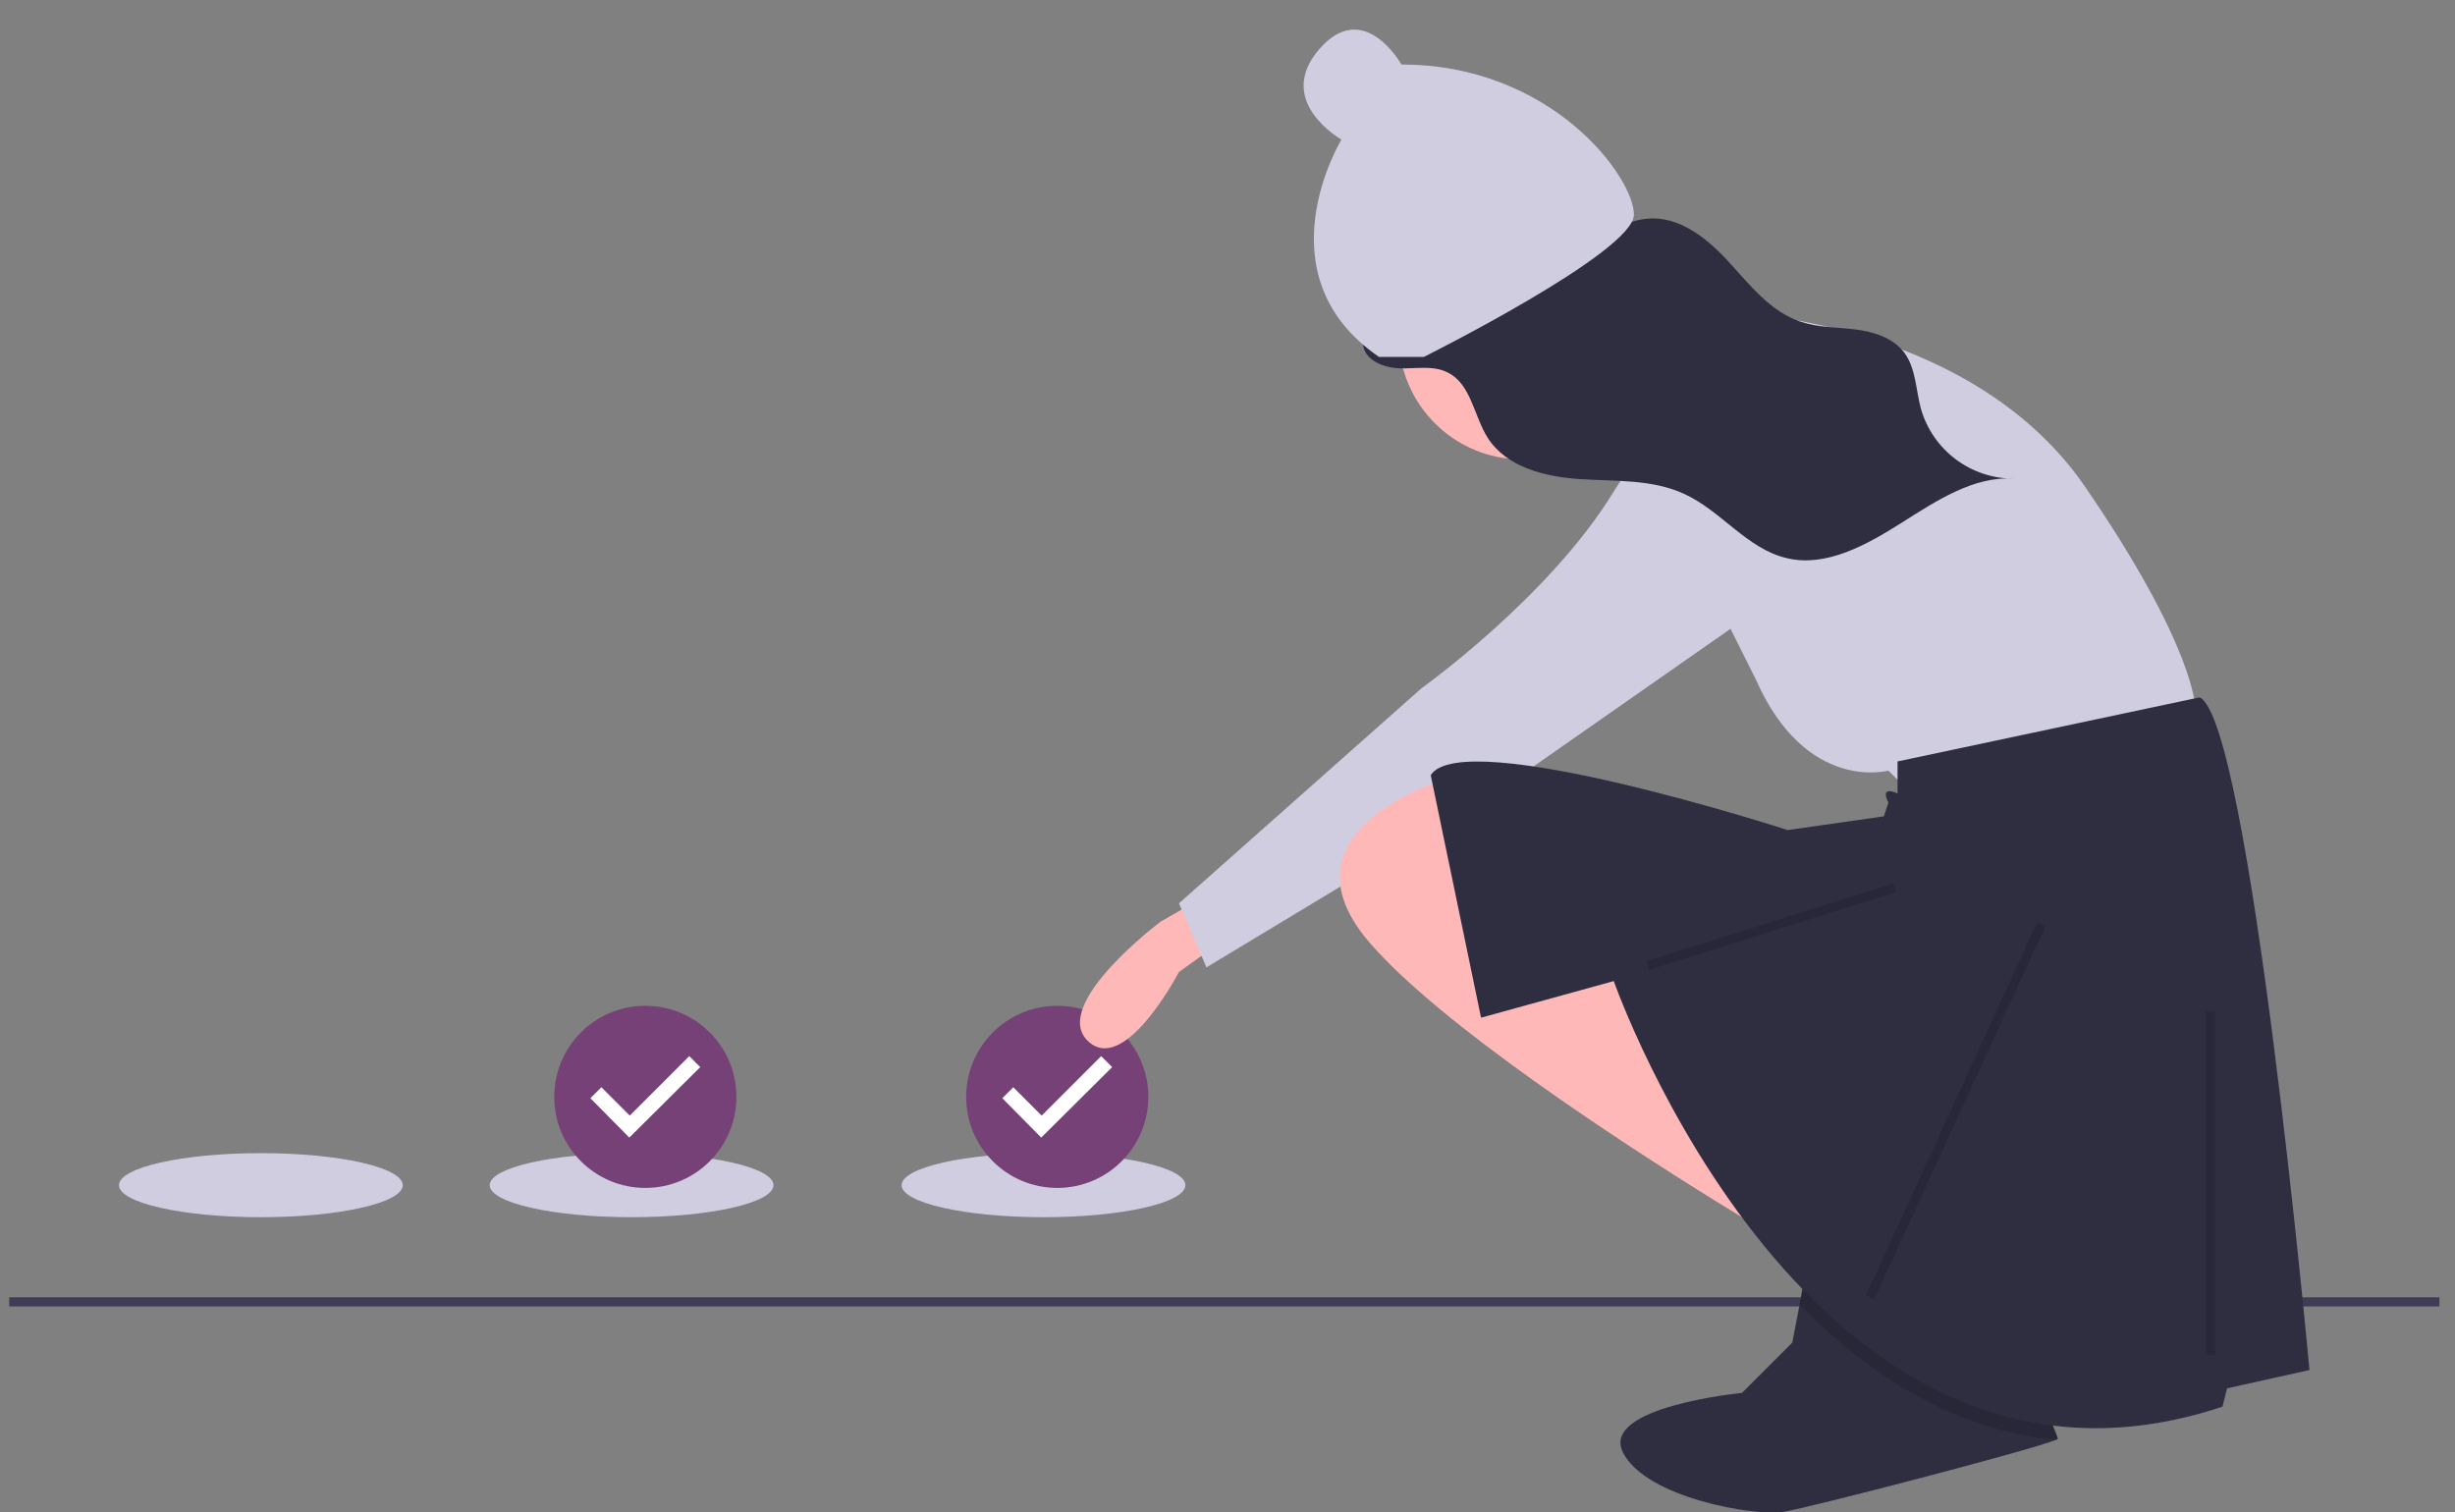 <?xml version="1.0" encoding="utf-8"?>
<!-- Generator: Adobe Illustrator 22.0.1, SVG Export Plug-In . SVG Version: 6.00 Build 0)  -->
<svg version="1.1" id="ab03870f-e999-49c0-989a-dd3dcf1198ff"
	 xmlns="http://www.w3.org/2000/svg" xmlns:xlink="http://www.w3.org/1999/xlink" x="0px" y="0px" viewBox="0 0 536.4 330.5"
	 style="enable-background:new 0 0 536.4 330.5;" xml:space="preserve">
<rect x="0" y="0" width="536.4" height="330.5" fill="#808080" stroke="none"/>
<style type="text/css">
	.st0{fill:#D0CDE1;}
	.st1{fill:#FFFFFF;}
	.st2{fill:#764177;}
	.st3{fill:#3F3D56;}
	.st4{fill:#2F2E41;}
	.st5{fill:#FFB8B8;}
	.st6{opacity:0.15;enable-background:new    ;}
	.st7{opacity:0.15;fill:none;stroke:#000000;stroke-width:2;stroke-miterlimit:10;enable-background:new    ;}
</style>
<title>completed_steps</title>
<ellipse class="st0" cx="228" cy="259" rx="31" ry="7"/>
<circle class="st1" cx="231" cy="240" r="18"/>
<path class="st2" d="M231,219.8c-11,0-19.9,8.9-19.9,19.9s8.9,19.9,19.9,19.9s19.9-8.9,19.9-19.9S242,219.8,231,219.8
	C231,219.8,231,219.8,231,219.8z M227.5,248.6L219,240l2.4-2.4l6.2,6.2l13-13l2.4,2.4L227.5,248.6z"/>
<ellipse class="st0" cx="57" cy="259" rx="31" ry="7"/>
<ellipse class="st0" cx="138" cy="259" rx="31" ry="7"/>
<circle class="st1" cx="141" cy="240" r="18"/>
<path class="st2" d="M141,219.8c-11,0-19.9,8.9-19.9,19.9s8.9,19.9,19.9,19.9s19.9-8.9,19.9-19.9S152,219.8,141,219.8L141,219.8z
	 M137.5,248.6L129,240l2.4-2.4l6.2,6.2l13-13l2.4,2.4L137.5,248.6z"/>
<rect x="2" y="283.5" class="st3" width="531" height="2"/>
<path class="st4" d="M449.6,314.4c0,0.1-0.2,0.2-0.5,0.3c-5.7,2.3-53.8,14.8-59.5,15.7c-6,1-30-3-35-13s26-13,26-13l11-11l1.6-8.3
	l1.4-7.7l48,21C442.6,298.4,449.6,313.4,449.6,314.4z"/>
<path class="st5" d="M260.6,197.4l-7,4c0,0-24,18-16,26s20-15,20-15l7-5L260.6,197.4z"/>
<circle class="st5" cx="332.6" cy="73.4" r="27"/>
<path class="st5" d="M350.6,64.4c0,0,33,9,36,8l-10,36c0,0-28-19-33-19L350.6,64.4z"/>
<path class="st0" d="M359.6,100.4c0,0,15-32,19-32s53,3,77,38s24,48,24,48l-65,16l-2-2c0,0-18,5-29-20L359.6,100.4z"/>
<path class="st0" d="M386.6,86.4c0,0-20-2-34,21c-14,23-42,43-42,43l-53,47l6,14l63-38l73-51C399.6,122.4,411.6,92.4,386.6,86.4z"/>
<path class="st5" d="M394.6,195.4l-5,76c0,0-5.8-3.4-14.7-8.9c-21.3-13.2-59.8-38.4-75.3-56.1c-18-20.4,4.1-31.5,12.8-34.9
	c1.9-0.8,3.2-1.1,3.2-1.1L394.6,195.4z"/>
<path class="st6" d="M449.6,314.4c0,0.1-0.2,0.2-0.5,0.3c-22.6-2.3-41.2-14.6-55.9-29.6l1.4-7.7l48,21
	C442.6,298.4,449.6,313.4,449.6,314.4z"/>
<path class="st4" d="M414.6,166.4v7c0,0-4-2-2,2l-1,3l-21,3c0,0-71-23-78-12l11,53l29-8c0,0,43,123,133,93l1-4l18-4
	c0,0-13-142-24-147L414.6,166.4z"/>
<line class="st7" x1="483" y1="221" x2="483" y2="296"/>
<line class="st7" x1="360" y1="211" x2="414" y2="194"/>
<line class="st7" x1="408.6" y1="283.5" x2="446" y2="202"/>
<path class="st4" d="M345.4,54.9c4.6-2.9,9.1-6.6,14.4-7.1c7-0.7,13.1,4.2,17.8,9.3s9.2,11,15.8,13.2c3.8,1.3,8,1.2,12,1.7
	s8.2,1.8,10.7,5.1c2.5,3.4,2.5,8.1,3.6,12.2c2.6,9.1,10.9,15.3,20.3,15.3c-8.8-0.6-17,4.9-24.6,9.7s-16.4,9.7-24.9,7.7
	c-8.8-2-14.4-10.4-22.6-14.1c-7-3.2-15-2.7-22.7-3.2s-16.1-2.6-20.2-9.1c-3-4.8-3.6-11.7-8.7-14.2c-3.1-1.6-6.9-0.8-10.4-0.9
	s-7.7-1.7-8.1-5.2c9.1-5,18.1-10.2,27.3-14.9C330.9,57.5,341,60.9,345.4,54.9z"/>
<path class="st0" d="M311.1,78c0,0,45.9-22.9,45.9-31.1s-18-32.8-50.8-32.8c0,0-8.2-14.7-18-3.3s4.9,19.7,4.9,19.7
	s-18,29.5,8.2,47.5L311.1,78z"/>
</svg>
